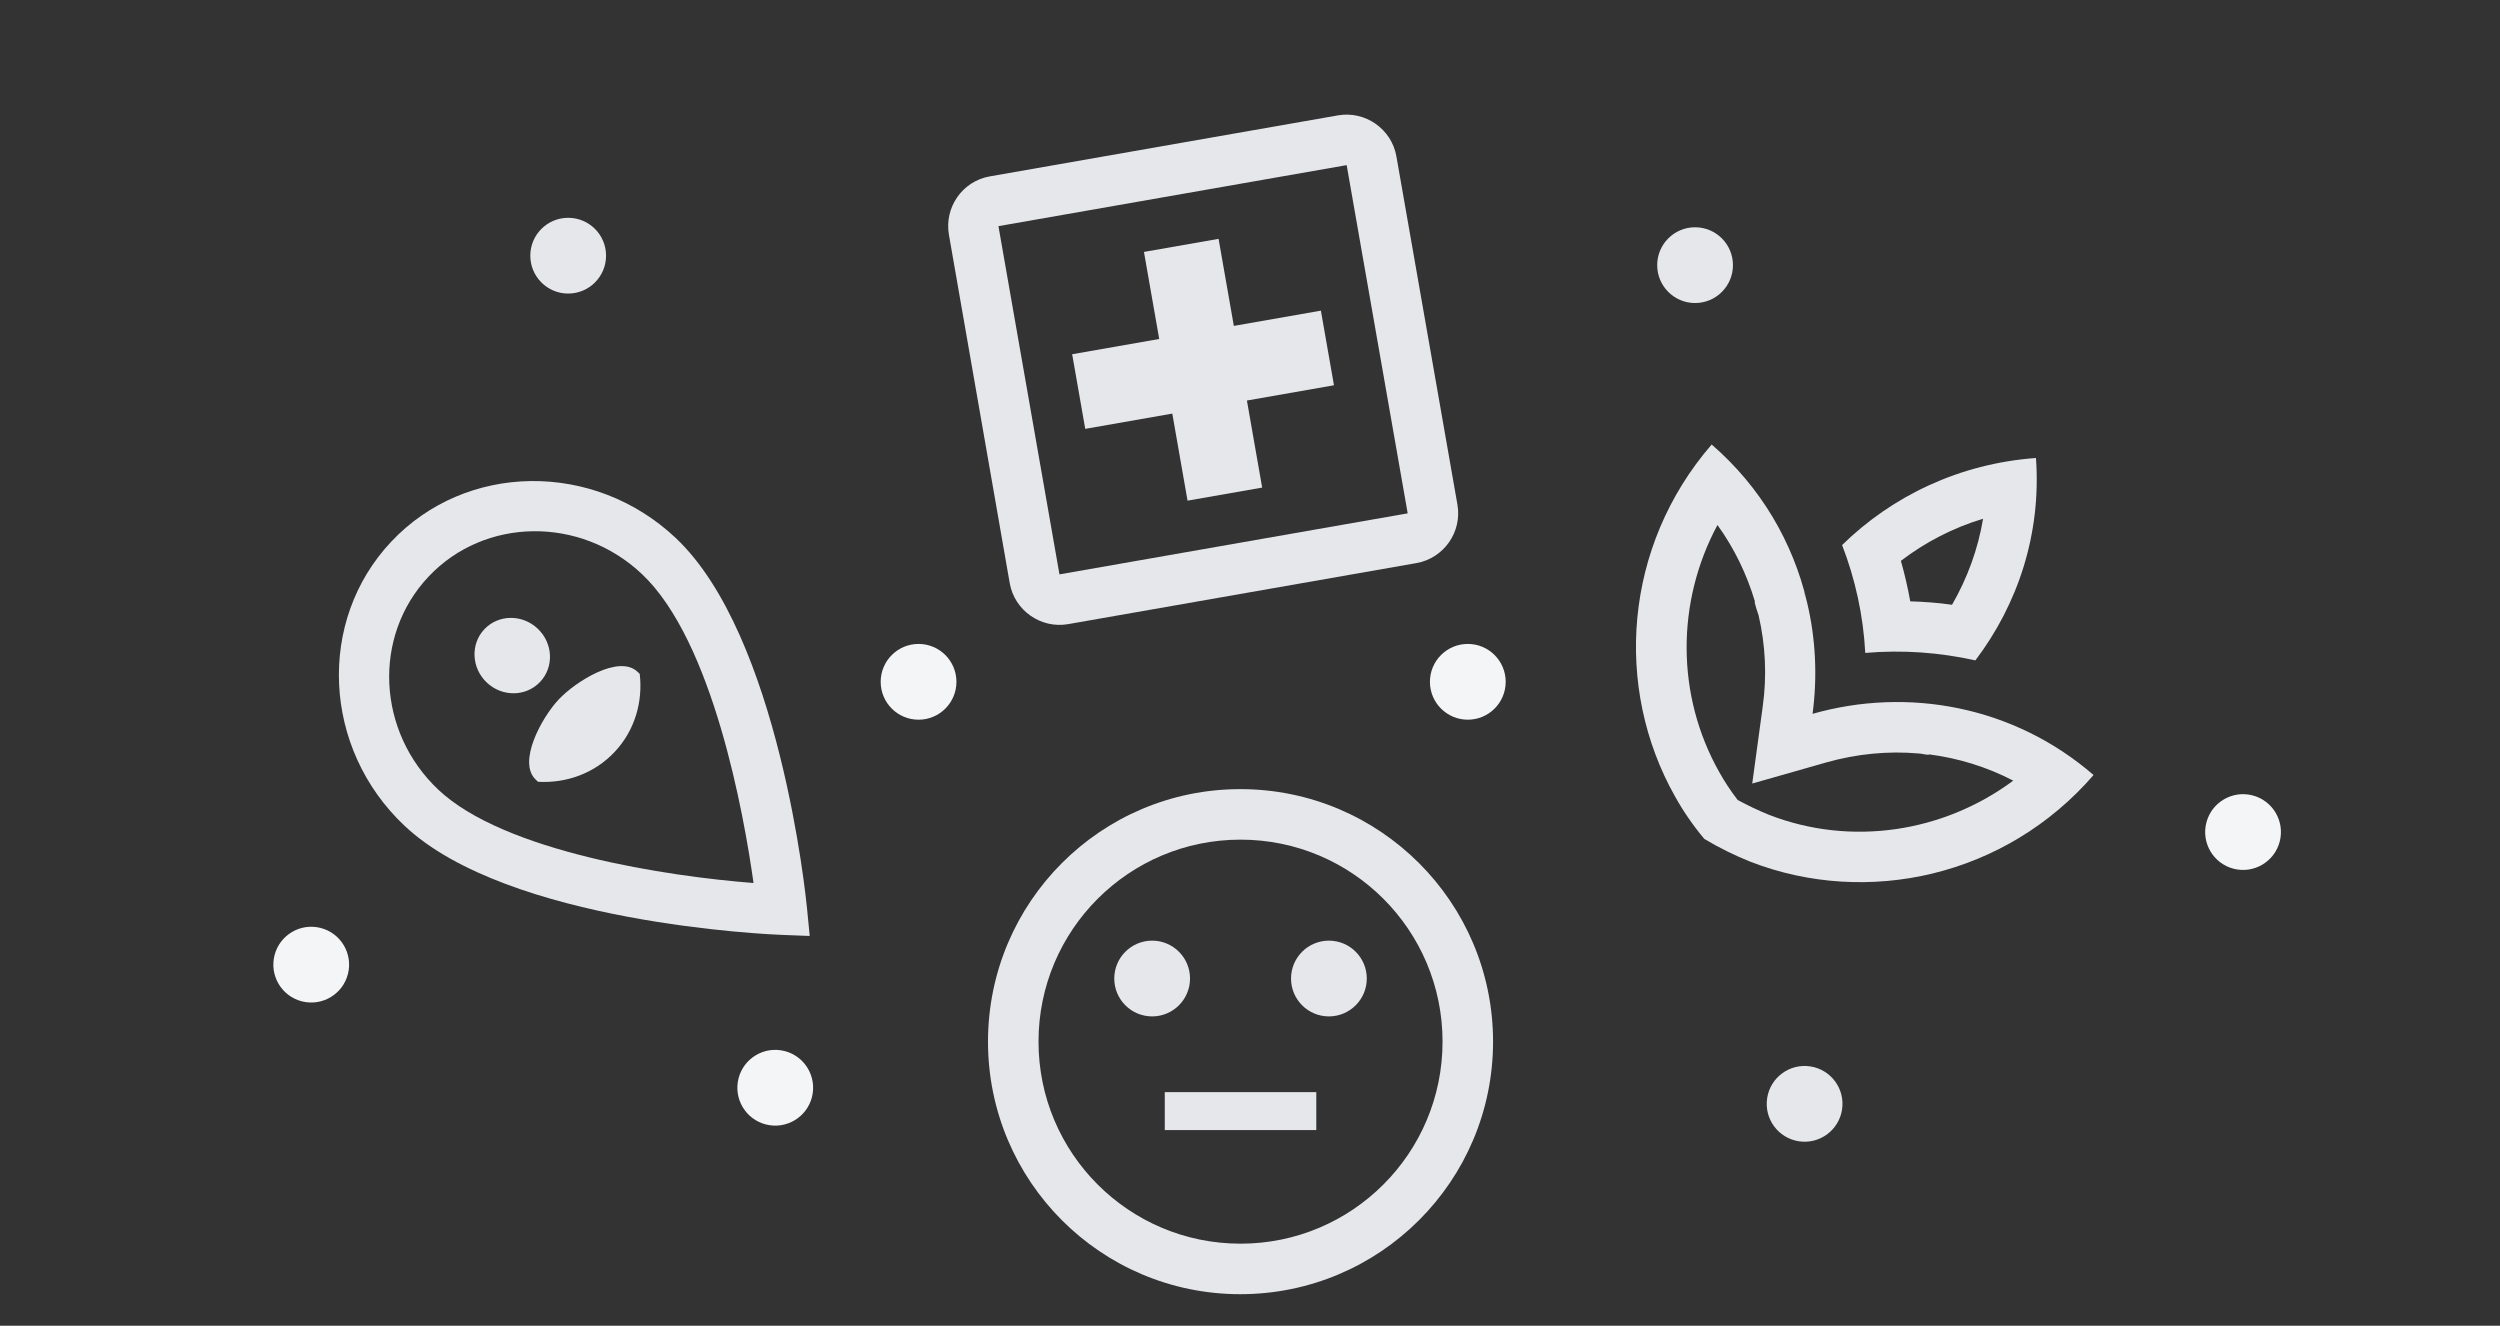 <svg width="264" height="140" viewBox="0 0 264 140" fill="none" xmlns="http://www.w3.org/2000/svg">
<rect x="0" y="0" width="264" height="140" fill="#333333" stroke="none"/>
<g clip-path="url(#clip0)">
<path fill-rule="evenodd" clip-rule="evenodd" d="M208.599 69.736C213.105 63.796 215.573 56.34 214.998 48.365C206.948 48.946 199.822 52.371 194.525 57.556C195.919 61.16 196.763 64.994 196.972 68.949C200.899 68.609 204.814 68.894 208.599 69.736ZM209.411 54.78C208.884 57.957 207.764 61.043 206.134 63.864C204.663 63.649 203.199 63.547 201.722 63.502C201.468 62.084 201.137 60.633 200.733 59.225C203.331 57.242 206.265 55.726 209.411 54.78ZM190.82 63.589C191.739 67.417 191.933 71.43 191.406 75.381C201.465 72.519 212.652 74.548 221.08 81.843C211.796 92.57 197.169 95.78 184.838 90.998C183.163 90.325 181.556 89.533 179.975 88.589C178.796 87.18 177.762 85.686 176.893 84.123C170.391 72.606 171.468 57.669 180.752 46.941C185.975 51.461 189.345 57.305 190.817 63.551C190.772 63.39 190.72 63.223 190.667 63.052L190.667 63.052L190.667 63.052C190.598 62.828 190.526 62.598 190.467 62.367C190.518 62.615 190.593 62.85 190.668 63.082C190.722 63.25 190.775 63.418 190.82 63.589ZM186.825 86.053C185.676 85.588 184.58 85.062 183.498 84.478C182.768 83.529 182.11 82.536 181.545 81.518C176.97 73.398 177.014 63.526 181.365 55.442C183.13 57.886 184.462 60.626 185.336 63.569L185.278 63.554C185.383 63.962 185.488 64.371 185.628 64.739L185.699 64.941C186.439 68.121 186.6 71.399 186.136 74.665L185.036 82.741L192.853 80.514C196.077 79.6 199.382 79.286 202.597 79.565L202.825 79.586C203.094 79.642 203.38 79.679 203.666 79.715L203.681 79.657C206.791 80.056 209.827 80.991 212.597 82.436C205.204 87.922 195.461 89.4 186.825 86.053ZM190.84 63.606C190.844 63.645 190.851 63.696 190.868 63.737C190.845 63.681 190.842 63.644 190.84 63.606C190.84 63.606 190.84 63.606 190.84 63.606ZM190.837 63.569C190.837 63.569 190.857 63.586 190.84 63.606C190.839 63.592 190.838 63.579 190.837 63.569Z" fill="#E5E7EB"/>
<path fill-rule="evenodd" clip-rule="evenodd" d="M141.287 12.184L104.514 18.628C101.625 19.134 99.701 21.908 100.208 24.797L106.626 61.575C107.132 64.464 109.91 66.414 112.8 65.908L149.572 59.463C152.462 58.957 154.412 56.179 153.905 53.289L147.461 16.517C146.955 13.627 144.176 11.678 141.287 12.184ZM148.652 54.21L111.879 60.654L105.435 23.881L142.208 17.437L148.652 54.21ZM133.285 51.489L125.405 52.869L123.794 43.676L114.601 45.287L113.22 37.407L122.413 35.796L120.802 26.603L128.682 25.222L130.293 34.415L139.486 32.804L140.867 40.684L131.674 42.295L133.285 51.489Z" fill="#E5E7EB"/>
<path fill-rule="evenodd" clip-rule="evenodd" d="M42.718 87.201C34.053 79.036 33.426 65.57 41.32 57.194C49.214 48.818 62.694 48.647 71.358 56.812C82.301 67.126 85.108 94.733 85.22 95.913L85.506 98.837L82.57 98.724C81.385 98.683 53.661 97.515 42.718 87.201ZM46.298 83.403C53.253 89.958 70.543 92.553 79.573 93.245C78.56 86.014 75.303 67.703 67.778 60.611C61.275 54.482 51.175 54.611 45.25 60.897C39.325 67.184 39.794 77.274 46.298 83.403ZM57.038 72.007C58.523 70.431 58.406 67.918 56.776 66.381C55.145 64.844 52.629 64.876 51.144 66.452C49.658 68.029 49.794 70.56 51.406 72.079C53.036 73.615 55.552 73.584 57.038 72.007ZM56.579 82.334C54.615 80.483 57.212 75.758 59.002 73.859C60.792 71.96 65.355 69.087 67.32 70.939L67.555 71.161C67.899 74.103 67.045 77.135 64.897 79.414C62.748 81.693 59.772 82.725 56.815 82.557L56.579 82.334Z" fill="#E5E7EB"/>
<path fill-rule="evenodd" clip-rule="evenodd" d="M130.973 83.332C116.253 83.332 104.333 95.279 104.333 109.999C104.333 124.719 116.253 136.666 130.973 136.666C145.72 136.666 157.667 124.719 157.667 109.999C157.667 95.279 145.72 83.332 130.973 83.332ZM117.667 103.332C117.667 101.123 119.457 99.332 121.667 99.332C123.876 99.332 125.667 101.123 125.667 103.332C125.667 105.541 123.876 107.332 121.667 107.332C119.457 107.332 117.667 105.541 117.667 103.332ZM140.333 99.332C138.124 99.332 136.333 101.123 136.333 103.332C136.333 105.541 138.124 107.332 140.333 107.332C142.542 107.332 144.333 105.541 144.333 103.332C144.333 101.123 142.542 99.332 140.333 99.332ZM123 115.332H139V119.332H123V115.332ZM109.667 109.999C109.667 121.786 119.213 131.332 131 131.332C142.787 131.332 152.333 121.786 152.333 109.999C152.333 98.212 142.787 88.666 131 88.666C119.213 88.666 109.667 98.212 109.667 109.999Z" fill="#E5E7EB"/>
<circle cx="179" cy="28" r="4" fill="#E5E7EB"/>
<circle cx="190.566" cy="116.566" r="4" transform="rotate(8.824 190.566 116.566)" fill="#E5E7EB"/>
<circle cx="60" cy="27" r="4" fill="#E5E7EB"/>
<circle cx="97" cy="72" r="4" fill="#F4F5F7"/>
<circle cx="155" cy="71.999" r="4" fill="#F4F5F7"/>
<circle cx="81.866" cy="114.866" r="4" transform="rotate(14.339 81.866 114.866)" fill="#F4F5F7"/>
<circle cx="32.866" cy="101.866" r="4" transform="rotate(14.339 32.866 101.866)" fill="#F4F5F7"/>
<circle cx="236.866" cy="87.865" r="4" transform="rotate(14.339 236.866 87.865)" fill="#F4F5F7"/>
</g>
<defs>
<clipPath id="clip0">
<rect width="264" height="140" fill="white"/>
</clipPath>
</defs>
</svg>
